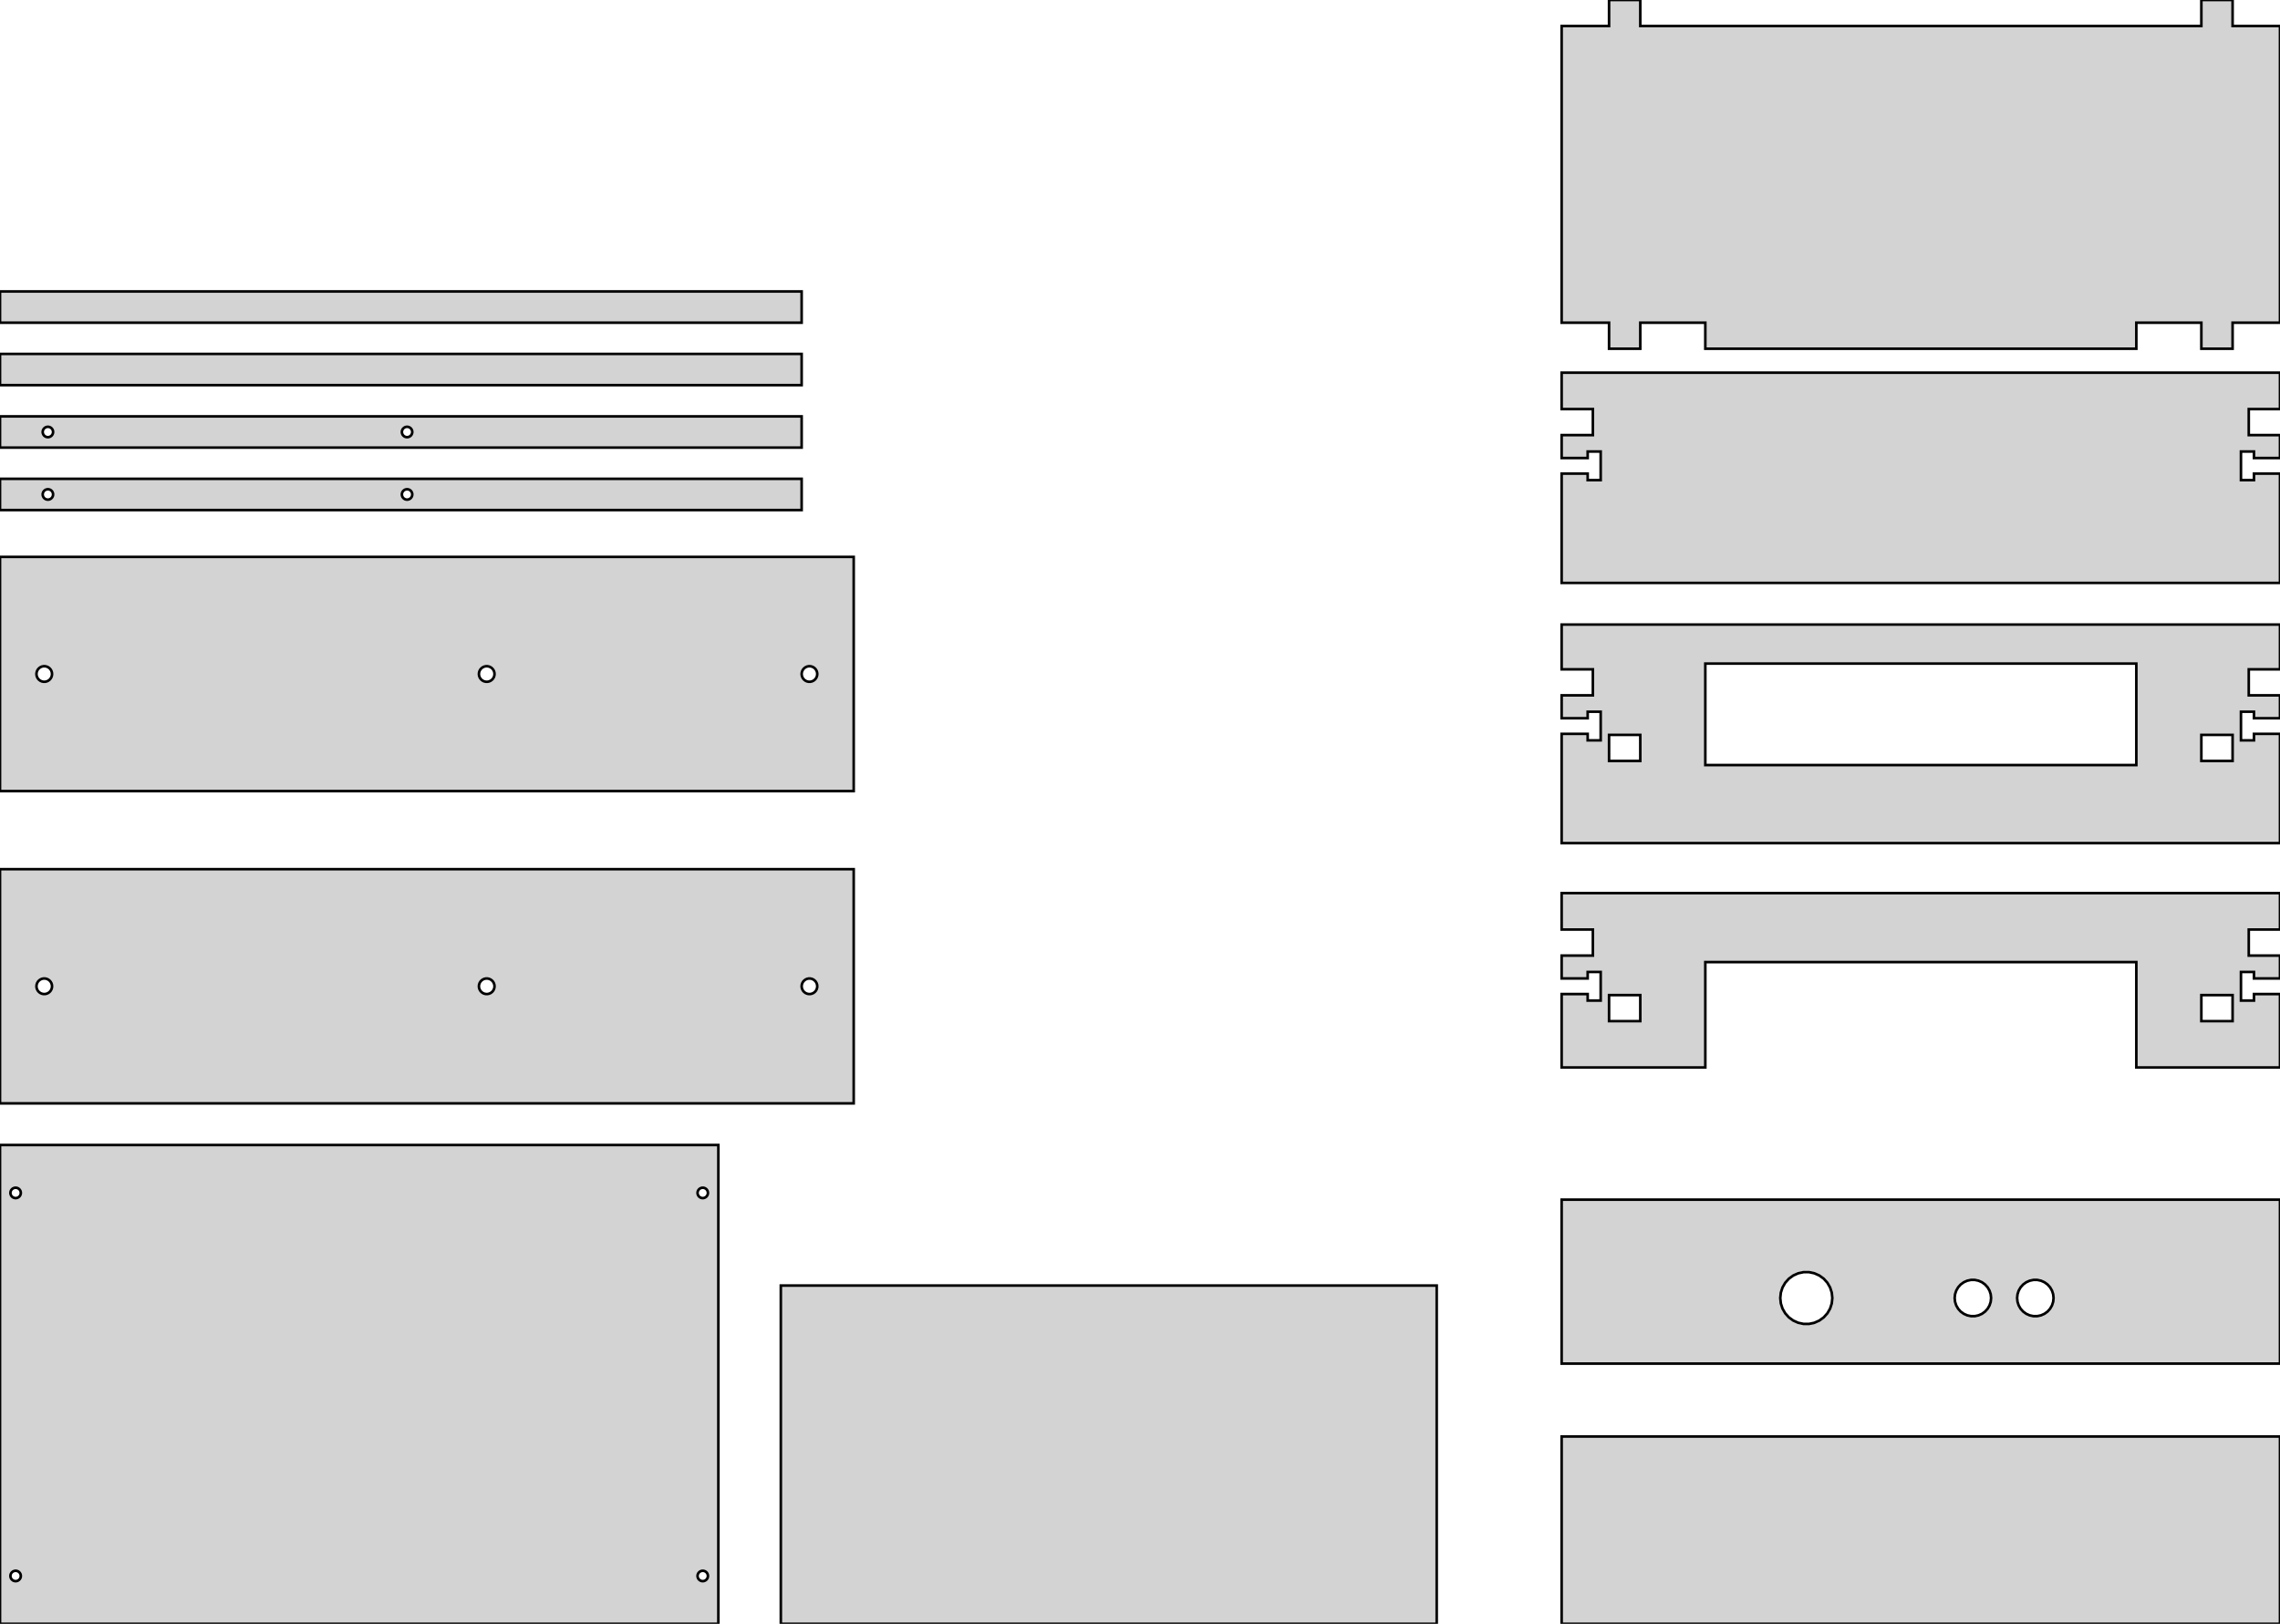 <?xml version="1.0" standalone="no"?>
<!DOCTYPE svg PUBLIC "-//W3C//DTD SVG 1.1//EN" "http://www.w3.org/Graphics/SVG/1.1/DTD/svg11.dtd">
<svg width="438" height="312" viewBox="0 -312 438 312" xmlns="http://www.w3.org/2000/svg" version="1.1">
<title>OpenSCAD Model</title>
<path d="
M 315.108,-250 L 327.6,-250 L 327.6,-245 L 410.4,-245 L 410.4,-250 L 422.892,-250
 L 422.892,-245 L 428.892,-245 L 428.892,-250 L 438,-250 L 438,-307 L 428.892,-307
 L 428.892,-312 L 422.892,-312 L 422.892,-307 L 315.108,-307 L 315.108,-312 L 309.108,-312
 L 309.108,-307 L 300,-307 L 300,-250 L 309.108,-250 L 309.108,-245 L 315.108,-245
 z
M 154,-256 L 0,-256 L 0,-250 L 154,-250 z
M 154,-244 L 0,-244 L 0,-238 L 154,-238 z
M 438,-221 L 433,-221 L 433,-219.75 L 430.5,-219.75 L 430.5,-225.25 L 433,-225.25
 L 433,-224 L 438,-224 L 438,-228.4 L 432,-228.4 L 432,-233.4 L 438,-233.4
 L 438,-240.4 L 300,-240.4 L 300,-233.4 L 306,-233.4 L 306,-228.4 L 300,-228.4
 L 300,-224 L 305,-224 L 305,-225.25 L 307.5,-225.25 L 307.5,-219.75 L 305,-219.75
 L 305,-221 L 300,-221 L 300,-200 L 438,-200 z
M 154,-232 L 0,-232 L 0,-226 L 154,-226 z
M 8.992,-228.022 L 8.793,-228.086 L 8.612,-228.191 L 8.457,-228.331 L 8.334,-228.5 L 8.249,-228.691
 L 8.205,-228.895 L 8.205,-229.105 L 8.249,-229.309 L 8.334,-229.5 L 8.457,-229.669 L 8.612,-229.809
 L 8.793,-229.914 L 8.992,-229.978 L 9.2,-230 L 9.408,-229.978 L 9.607,-229.914 L 9.788,-229.809
 L 9.943,-229.669 L 10.066,-229.5 L 10.151,-229.309 L 10.194,-229.105 L 10.194,-228.895 L 10.151,-228.691
 L 10.066,-228.5 L 9.943,-228.331 L 9.788,-228.191 L 9.607,-228.086 L 9.408,-228.022 L 9.2,-228
 z
M 77.992,-228.022 L 77.793,-228.086 L 77.612,-228.191 L 77.457,-228.331 L 77.334,-228.5 L 77.249,-228.691
 L 77.206,-228.895 L 77.206,-229.105 L 77.249,-229.309 L 77.334,-229.5 L 77.457,-229.669 L 77.612,-229.809
 L 77.793,-229.914 L 77.992,-229.978 L 78.2,-230 L 78.408,-229.978 L 78.607,-229.914 L 78.788,-229.809
 L 78.943,-229.669 L 79.066,-229.5 L 79.151,-229.309 L 79.195,-229.105 L 79.195,-228.895 L 79.151,-228.691
 L 79.066,-228.5 L 78.943,-228.331 L 78.788,-228.191 L 78.607,-228.086 L 78.408,-228.022 L 78.2,-228
 z
M 154,-220 L 0,-220 L 0,-214 L 154,-214 z
M 8.992,-216.022 L 8.793,-216.086 L 8.612,-216.191 L 8.457,-216.331 L 8.334,-216.5 L 8.249,-216.691
 L 8.205,-216.895 L 8.205,-217.105 L 8.249,-217.309 L 8.334,-217.5 L 8.457,-217.669 L 8.612,-217.809
 L 8.793,-217.914 L 8.992,-217.978 L 9.2,-218 L 9.408,-217.978 L 9.607,-217.914 L 9.788,-217.809
 L 9.943,-217.669 L 10.066,-217.5 L 10.151,-217.309 L 10.194,-217.105 L 10.194,-216.895 L 10.151,-216.691
 L 10.066,-216.5 L 9.943,-216.331 L 9.788,-216.191 L 9.607,-216.086 L 9.408,-216.022 L 9.2,-216
 z
M 77.992,-216.022 L 77.793,-216.086 L 77.612,-216.191 L 77.457,-216.331 L 77.334,-216.5 L 77.249,-216.691
 L 77.206,-216.895 L 77.206,-217.105 L 77.249,-217.309 L 77.334,-217.5 L 77.457,-217.669 L 77.612,-217.809
 L 77.793,-217.914 L 77.992,-217.978 L 78.2,-218 L 78.408,-217.978 L 78.607,-217.914 L 78.788,-217.809
 L 78.943,-217.669 L 79.066,-217.5 L 79.151,-217.309 L 79.195,-217.105 L 79.195,-216.895 L 79.151,-216.691
 L 79.066,-216.5 L 78.943,-216.331 L 78.788,-216.191 L 78.607,-216.086 L 78.408,-216.022 L 78.2,-216
 z
M 164,-205 L 0,-205 L 0,-160 L 164,-160 z
M 8.343,-181.008 L 8.036,-181.073 L 7.75,-181.201 L 7.496,-181.385 L 7.286,-181.618 L 7.13,-181.89
 L 7.033,-182.188 L 7,-182.5 L 7.033,-182.812 L 7.13,-183.11 L 7.286,-183.382 L 7.496,-183.615
 L 7.75,-183.799 L 8.036,-183.927 L 8.343,-183.992 L 8.657,-183.992 L 8.964,-183.927 L 9.25,-183.799
 L 9.504,-183.615 L 9.714,-183.382 L 9.87,-183.11 L 9.967,-182.812 L 10,-182.5 L 9.967,-182.188
 L 9.87,-181.89 L 9.714,-181.618 L 9.504,-181.385 L 9.25,-181.201 L 8.964,-181.073 L 8.657,-181.008
 z
M 93.343,-181.008 L 93.037,-181.073 L 92.75,-181.201 L 92.496,-181.385 L 92.287,-181.618 L 92.13,-181.89
 L 92.033,-182.188 L 92,-182.5 L 92.033,-182.812 L 92.13,-183.11 L 92.287,-183.382 L 92.496,-183.615
 L 92.75,-183.799 L 93.037,-183.927 L 93.343,-183.992 L 93.657,-183.992 L 93.963,-183.927 L 94.25,-183.799
 L 94.504,-183.615 L 94.713,-183.382 L 94.87,-183.11 L 94.967,-182.812 L 95,-182.5 L 94.967,-182.188
 L 94.87,-181.89 L 94.713,-181.618 L 94.504,-181.385 L 94.25,-181.201 L 93.963,-181.073 L 93.657,-181.008
 z
M 155.343,-181.008 L 155.036,-181.073 L 154.75,-181.201 L 154.496,-181.385 L 154.286,-181.618 L 154.13,-181.89
 L 154.033,-182.188 L 154,-182.5 L 154.033,-182.812 L 154.13,-183.11 L 154.286,-183.382 L 154.496,-183.615
 L 154.75,-183.799 L 155.036,-183.927 L 155.343,-183.992 L 155.657,-183.992 L 155.964,-183.927 L 156.25,-183.799
 L 156.504,-183.615 L 156.714,-183.382 L 156.87,-183.11 L 156.967,-182.812 L 157,-182.5 L 156.967,-182.188
 L 156.87,-181.89 L 156.714,-181.618 L 156.504,-181.385 L 156.25,-181.201 L 155.964,-181.073 L 155.657,-181.008
 z
M 438,-171 L 433,-171 L 433,-169.75 L 430.5,-169.75 L 430.5,-175.25 L 433,-175.25
 L 433,-174 L 438,-174 L 438,-178.4 L 432,-178.4 L 432,-183.4 L 438,-183.4
 L 438,-192 L 300,-192 L 300,-183.4 L 306,-183.4 L 306,-178.4 L 300,-178.4
 L 300,-174 L 305,-174 L 305,-175.25 L 307.5,-175.25 L 307.5,-169.75 L 305,-169.75
 L 305,-171 L 300,-171 L 300,-150 L 438,-150 z
M 327.6,-165 L 327.6,-184.5 L 410.4,-184.5 L 410.4,-165 z
M 422.892,-165.8 L 422.892,-170.8 L 428.892,-170.8 L 428.892,-165.8 z
M 309.108,-165.8 L 309.108,-170.8 L 315.108,-170.8 L 315.108,-165.8 z
M 164,-145 L 0,-145 L 0,-100 L 164,-100 z
M 155.343,-121.008 L 155.036,-121.073 L 154.75,-121.201 L 154.496,-121.385 L 154.286,-121.618 L 154.13,-121.89
 L 154.033,-122.188 L 154,-122.5 L 154.033,-122.812 L 154.13,-123.11 L 154.286,-123.382 L 154.496,-123.615
 L 154.75,-123.799 L 155.036,-123.927 L 155.343,-123.992 L 155.657,-123.992 L 155.964,-123.927 L 156.25,-123.799
 L 156.504,-123.615 L 156.714,-123.382 L 156.87,-123.11 L 156.967,-122.812 L 157,-122.5 L 156.967,-122.188
 L 156.87,-121.89 L 156.714,-121.618 L 156.504,-121.385 L 156.25,-121.201 L 155.964,-121.073 L 155.657,-121.008
 z
M 93.343,-121.008 L 93.037,-121.073 L 92.75,-121.201 L 92.496,-121.385 L 92.287,-121.618 L 92.13,-121.89
 L 92.033,-122.188 L 92,-122.5 L 92.033,-122.812 L 92.13,-123.11 L 92.287,-123.382 L 92.496,-123.615
 L 92.75,-123.799 L 93.037,-123.927 L 93.343,-123.992 L 93.657,-123.992 L 93.963,-123.927 L 94.25,-123.799
 L 94.504,-123.615 L 94.713,-123.382 L 94.87,-123.11 L 94.967,-122.812 L 95,-122.5 L 94.967,-122.188
 L 94.87,-121.89 L 94.713,-121.618 L 94.504,-121.385 L 94.25,-121.201 L 93.963,-121.073 L 93.657,-121.008
 z
M 8.343,-121.008 L 8.036,-121.073 L 7.75,-121.201 L 7.496,-121.385 L 7.286,-121.618 L 7.13,-121.89
 L 7.033,-122.188 L 7,-122.5 L 7.033,-122.812 L 7.13,-123.11 L 7.286,-123.382 L 7.496,-123.615
 L 7.75,-123.799 L 8.036,-123.927 L 8.343,-123.992 L 8.657,-123.992 L 8.964,-123.927 L 9.25,-123.799
 L 9.504,-123.615 L 9.714,-123.382 L 9.87,-123.11 L 9.967,-122.812 L 10,-122.5 L 9.967,-122.188
 L 9.87,-121.89 L 9.714,-121.618 L 9.504,-121.385 L 9.25,-121.201 L 8.964,-121.073 L 8.657,-121.008
 z
M 327.6,-127.15 L 410.4,-127.15 L 410.4,-106.9 L 438,-106.9 L 438,-121 L 433,-121
 L 433,-119.75 L 430.5,-119.75 L 430.5,-125.25 L 433,-125.25 L 433,-124 L 438,-124
 L 438,-128.4 L 432,-128.4 L 432,-133.4 L 438,-133.4 L 438,-140.4 L 300,-140.4
 L 300,-133.4 L 306,-133.4 L 306,-128.4 L 300,-128.4 L 300,-124 L 305,-124
 L 305,-125.25 L 307.5,-125.25 L 307.5,-119.75 L 305,-119.75 L 305,-121 L 300,-121
 L 300,-106.9 L 327.6,-106.9 z
M 309.108,-115.8 L 309.108,-120.8 L 315.108,-120.8 L 315.108,-115.8 z
M 422.892,-115.8 L 422.892,-120.8 L 428.892,-120.8 L 428.892,-115.8 z
M 138,-92 L 0,-92 L 0,-0 L 138,-0 z
M 134.895,-81.805 L 134.691,-81.849 L 134.5,-81.934 L 134.331,-82.057 L 134.191,-82.212 L 134.086,-82.393
 L 134.022,-82.592 L 134,-82.8 L 134.022,-83.008 L 134.086,-83.207 L 134.191,-83.388 L 134.331,-83.543
 L 134.5,-83.666 L 134.691,-83.751 L 134.895,-83.794 L 135.105,-83.794 L 135.309,-83.751 L 135.5,-83.666
 L 135.669,-83.543 L 135.809,-83.388 L 135.914,-83.207 L 135.978,-83.008 L 136,-82.8 L 135.978,-82.592
 L 135.914,-82.393 L 135.809,-82.212 L 135.669,-82.057 L 135.5,-81.934 L 135.309,-81.849 L 135.105,-81.805
 z
M 2.895,-81.805 L 2.691,-81.849 L 2.5,-81.934 L 2.331,-82.057 L 2.191,-82.212 L 2.086,-82.393
 L 2.022,-82.592 L 2,-82.8 L 2.022,-83.008 L 2.086,-83.207 L 2.191,-83.388 L 2.331,-83.543
 L 2.5,-83.666 L 2.691,-83.751 L 2.895,-83.794 L 3.105,-83.794 L 3.309,-83.751 L 3.5,-83.666
 L 3.669,-83.543 L 3.809,-83.388 L 3.914,-83.207 L 3.978,-83.008 L 4,-82.8 L 3.978,-82.592
 L 3.914,-82.393 L 3.809,-82.212 L 3.669,-82.057 L 3.5,-81.934 L 3.309,-81.849 L 3.105,-81.805
 z
M 134.895,-8.205 L 134.691,-8.249 L 134.5,-8.334 L 134.331,-8.457 L 134.191,-8.612 L 134.086,-8.793
 L 134.022,-8.992 L 134,-9.2 L 134.022,-9.408 L 134.086,-9.607 L 134.191,-9.788 L 134.331,-9.943
 L 134.5,-10.066 L 134.691,-10.151 L 134.895,-10.194 L 135.105,-10.194 L 135.309,-10.151 L 135.5,-10.066
 L 135.669,-9.943 L 135.809,-9.788 L 135.914,-9.607 L 135.978,-9.408 L 136,-9.2 L 135.978,-8.992
 L 135.914,-8.793 L 135.809,-8.612 L 135.669,-8.457 L 135.5,-8.334 L 135.309,-8.249 L 135.105,-8.205
 z
M 2.895,-8.205 L 2.691,-8.249 L 2.5,-8.334 L 2.331,-8.457 L 2.191,-8.612 L 2.086,-8.793
 L 2.022,-8.992 L 2,-9.2 L 2.022,-9.408 L 2.086,-9.607 L 2.191,-9.788 L 2.331,-9.943
 L 2.5,-10.066 L 2.691,-10.151 L 2.895,-10.194 L 3.105,-10.194 L 3.309,-10.151 L 3.5,-10.066
 L 3.669,-9.943 L 3.809,-9.788 L 3.914,-9.607 L 3.978,-9.408 L 4,-9.2 L 3.978,-8.992
 L 3.914,-8.793 L 3.809,-8.612 L 3.669,-8.457 L 3.5,-8.334 L 3.309,-8.249 L 3.105,-8.205
 z
M 438,-81.5 L 300,-81.5 L 300,-50 L 438,-50 z
M 346.477,-57.627 L 345.455,-57.845 L 344.5,-58.27 L 343.654,-58.884 L 342.955,-59.661 L 342.432,-60.566
 L 342.109,-61.56 L 342,-62.6 L 342.109,-63.64 L 342.432,-64.634 L 342.955,-65.539 L 343.654,-66.316
 L 344.5,-66.93 L 345.455,-67.355 L 346.477,-67.573 L 347.523,-67.573 L 348.545,-67.355 L 349.5,-66.93
 L 350.346,-66.316 L 351.045,-65.539 L 351.568,-64.634 L 351.891,-63.64 L 352,-62.6 L 351.891,-61.56
 L 351.568,-60.566 L 351.045,-59.661 L 350.346,-58.884 L 349.5,-58.27 L 348.545,-57.845 L 347.523,-57.627
 z
M 390.634,-59.119 L 389.918,-59.271 L 389.25,-59.569 L 388.658,-59.999 L 388.168,-60.543 L 387.803,-61.176
 L 387.576,-61.872 L 387.5,-62.6 L 387.576,-63.328 L 387.803,-64.024 L 388.168,-64.657 L 388.658,-65.201
 L 389.25,-65.631 L 389.918,-65.929 L 390.634,-66.081 L 391.366,-66.081 L 392.082,-65.929 L 392.75,-65.631
 L 393.342,-65.201 L 393.832,-64.657 L 394.197,-64.024 L 394.424,-63.328 L 394.5,-62.6 L 394.424,-61.872
 L 394.197,-61.176 L 393.832,-60.543 L 393.342,-59.999 L 392.75,-59.569 L 392.082,-59.271 L 391.366,-59.119
 z
M 378.634,-59.119 L 377.918,-59.271 L 377.25,-59.569 L 376.658,-59.999 L 376.168,-60.543 L 375.803,-61.176
 L 375.576,-61.872 L 375.5,-62.6 L 375.576,-63.328 L 375.803,-64.024 L 376.168,-64.657 L 376.658,-65.201
 L 377.25,-65.631 L 377.918,-65.929 L 378.634,-66.081 L 379.366,-66.081 L 380.082,-65.929 L 380.75,-65.631
 L 381.342,-65.201 L 381.832,-64.657 L 382.197,-64.024 L 382.424,-63.328 L 382.5,-62.6 L 382.424,-61.872
 L 382.197,-61.176 L 381.832,-60.543 L 381.342,-59.999 L 380.75,-59.569 L 380.082,-59.271 L 379.366,-59.119
 z
M 276,-65 L 150,-65 L 150,-0 L 276,-0 z
M 438,-36 L 300,-36 L 300,-0 L 438,-0 z
" stroke="black" fill="lightgray" stroke-width="0.5"/></svg>

